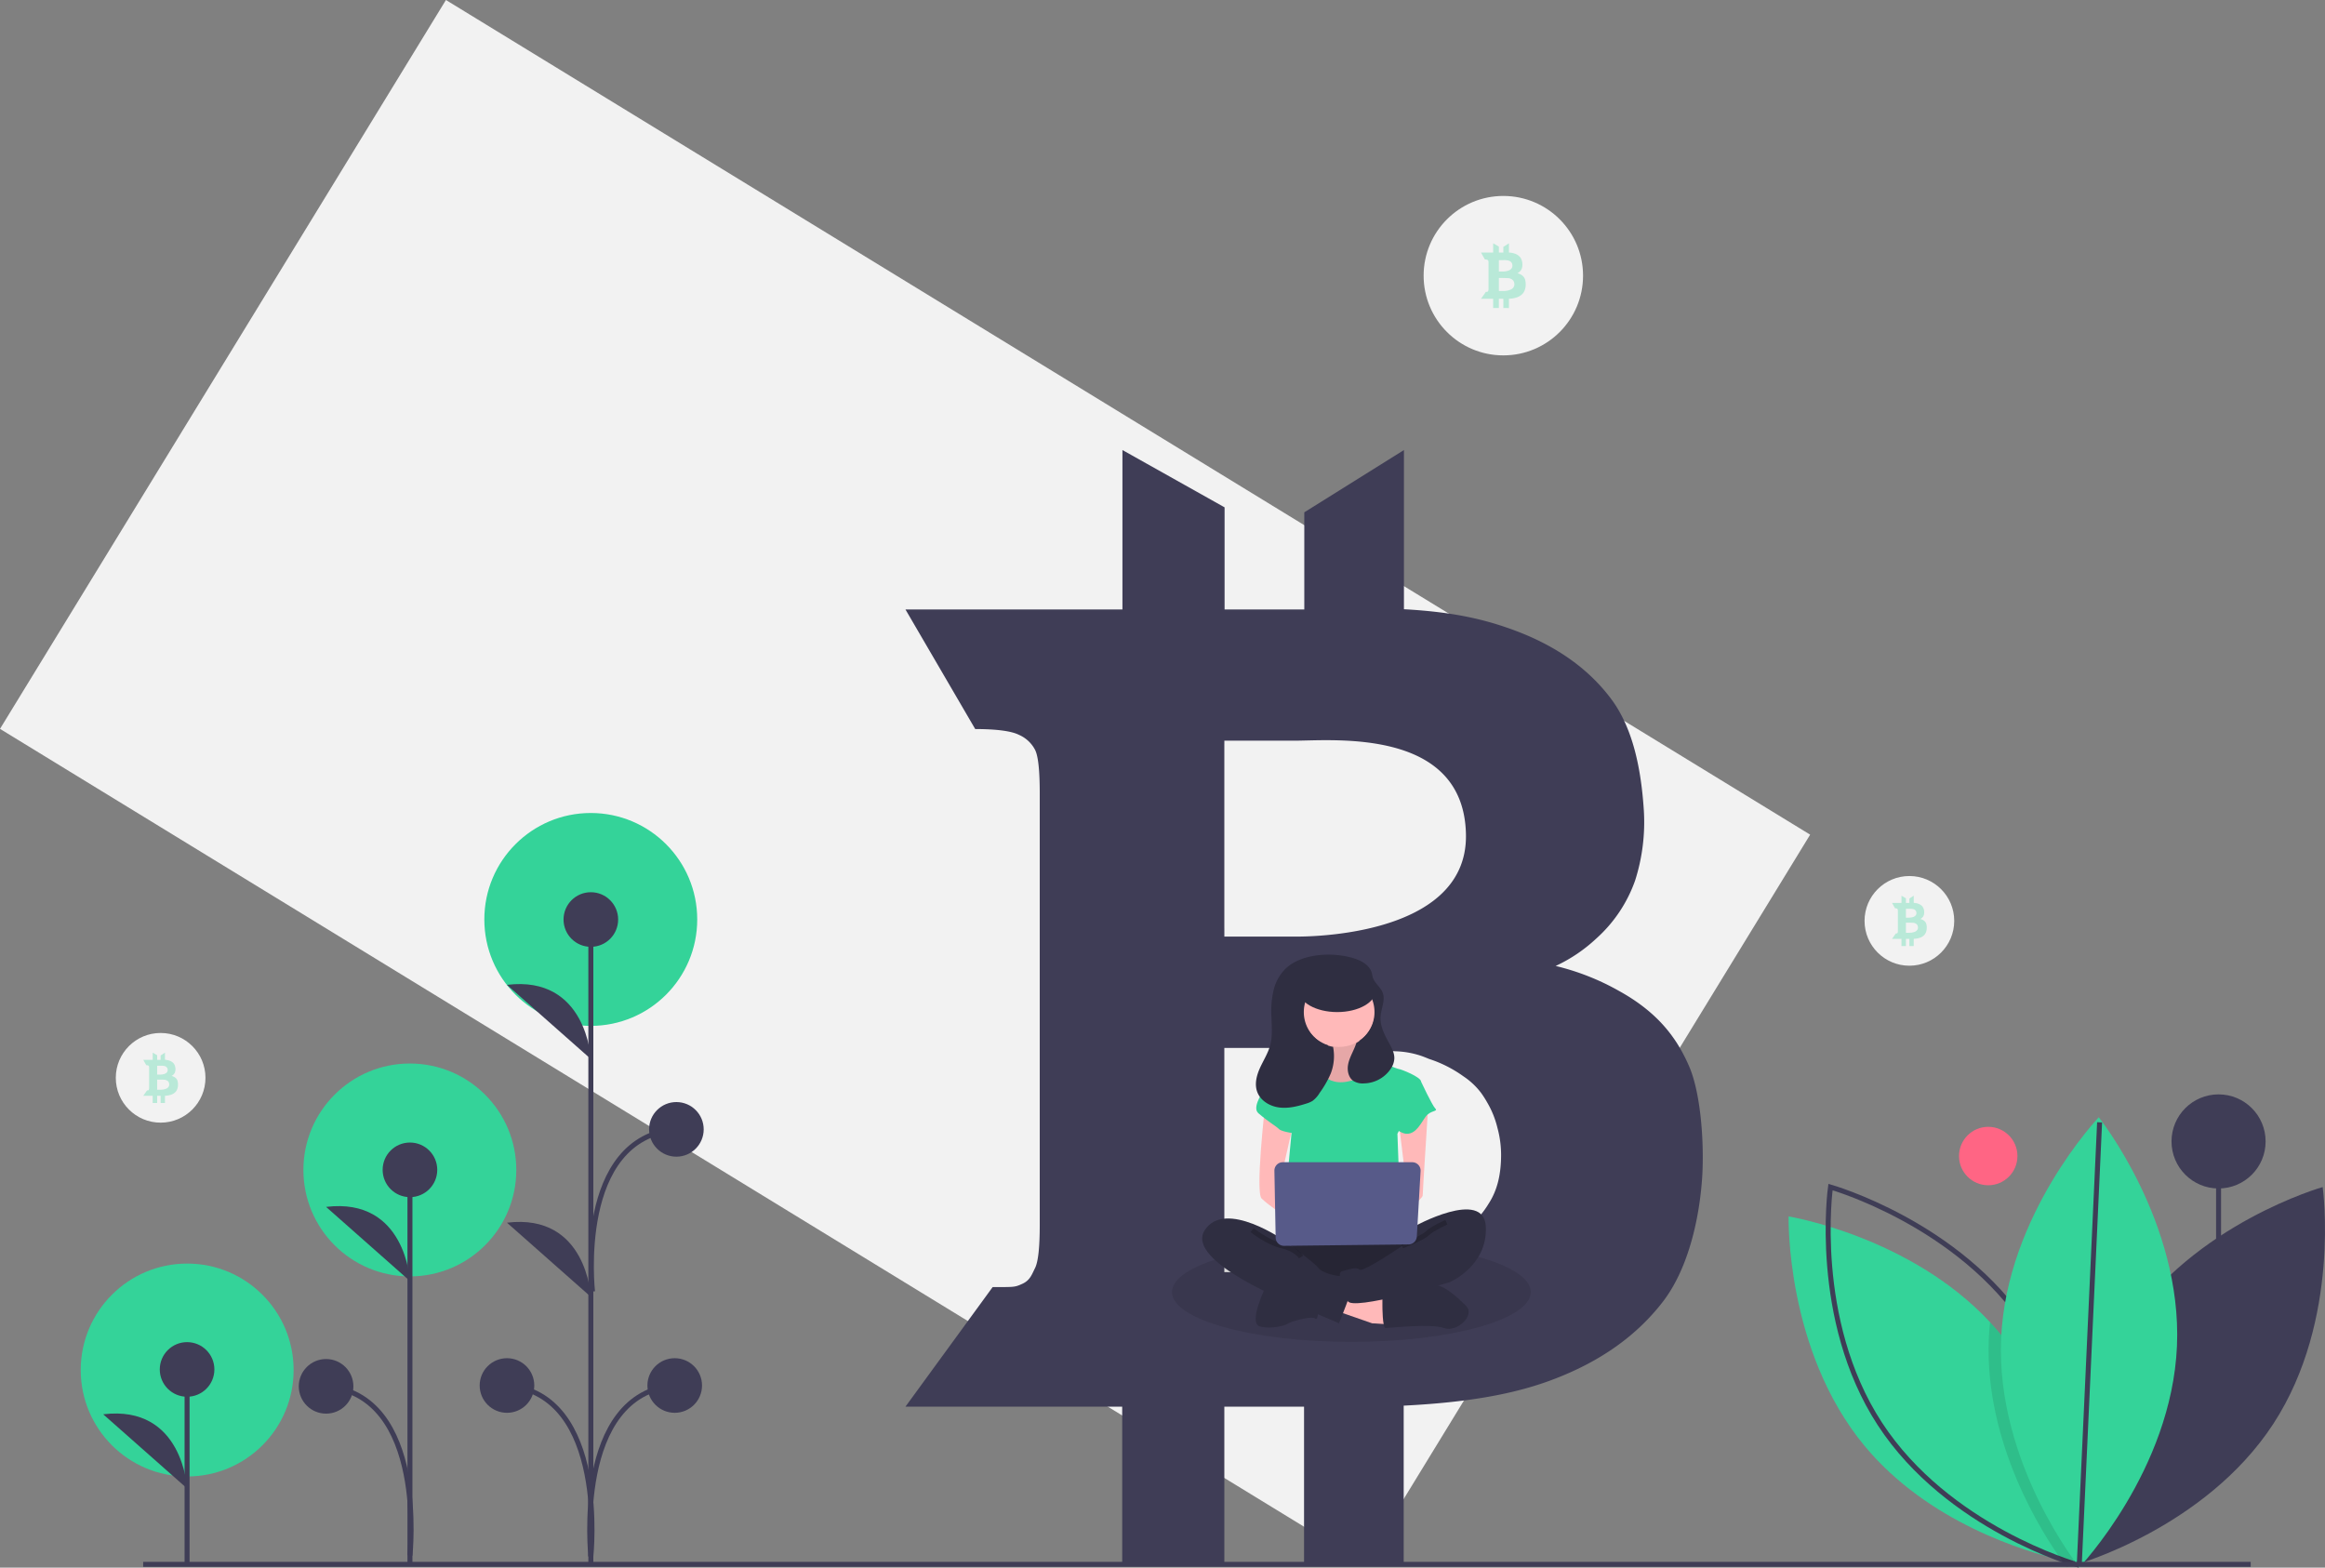 <svg xmlns="http://www.w3.org/2000/svg" width="933.321" height="629.287" viewBox="0 0 933.321 629.287" xmlns:xlink="http://www.w3.org/1999/xlink" role="img" artist="Katerina Limpitsouni" source="https://undraw.co/"><rect x="0" y="0" width="933.321" height="629.287" fill="#808080" stroke="none"/><title>digital currency</title><circle cx="603.482" cy="110.659" r="32" fill="#f2f2f2"/><rect x="175.661" y="277.725" width="642" height="343" transform="translate(174.109 -328.578) rotate(31.459)" fill="#f2f2f2"/><path d="M811.321,563.266c-5-11.5-12.7-21.6-28.1-30.1a98.147,98.147,0,0,0-25.4-10,62.219,62.219,0,0,0,16.3-11,56.368,56.368,0,0,0,15.6-23.3,77.109,77.109,0,0,0,3.5-28.2c-1.1-16.8-4.4-33.1-13.2-44.8s-21.2-20.7-37.6-27c-12.6-4.8-25.5-7.8-45.5-8.9v-63.9l-40,25v39h-32v-41l-41-23v64h-87.1l28,48c8.65.01,14.51.81,17.5,2.3a13.225,13.225,0,0,1,6.5,6c1.3,2.5,1.9,8.4,1.9,17.5v173.2c0,9-.6,14.8-1.9,17.4s-2,4.9-5.1,6.3-3.2,1.3-11.8,1.3h-.1l-35,48h87v64h41v-64h32v64h40v-64.4c26-1.3,44.5-4.7,59.4-10.3,19.3-7.2,34.1-17.7,44.7-31.5s14.9-34.9,15.8-51.2C817.421,592.166,815.821,573.466,811.321,563.266Zm-186.5-129.2h.01v-1.33h27.96c15.73,0,68.15-5.24,69.02,37.57.88,42.81-69.02,41.06-69.02,41.06h-27.96v-3.3h-.01Zm0,122h32c6.5,0,28.86.99,37,1.36a35.499,35.499,0,0,1,9.76,1.74c1.15.39,2.24.83,3.42,1.32a49.732,49.732,0,0,1,13.79,6.98,28.807,28.807,0,0,1,7.13,6.7,38.229,38.229,0,0,1,2.36,3.69,37.473,37.473,0,0,1,4.17,10.29,41.737,41.737,0,0,1,1.47,10.72c0,7.79-1.44,14.24-4.99,19.7-4.81,8.06-12.7,13.77-21.58,17.8-22.96,10.44-52.53,9.7-52.53,9.7h-32Z" transform="translate(-133.339 -135.407)" fill="#3f3d56"/><path d="M745.481,247.412a3.437,3.437,0,0,0-1.575-1.747,5.393,5.393,0,0,0-1.424-.58,3.482,3.482,0,0,0,.914-.638,3.282,3.282,0,0,0,.875-1.352,4.623,4.623,0,0,0,.196-1.637,4.992,4.992,0,0,0-.74-2.6,4.633,4.633,0,0,0-2.108-1.567,7.682,7.682,0,0,0-2.551-.517v-3.708l-2.242,1.451V236.78h-1.794v-2.379l-2.298-1.335V236.78h-4.883l1.57,2.786a2.447,2.447,0,0,1,.981.133.752.752,0,0,1,.364.348,2.884,2.884,0,0,1,.107,1.016v10.052a2.888,2.888,0,0,1-.107,1.01c-.073.151-.112.284-.286.366s-.179.075-.661.075h-.006l-1.962,2.786h4.877v3.714h2.298v-3.714h1.794v3.714H739.062v-3.737a10.628,10.628,0,0,0,3.33-.598,5.476,5.476,0,0,0,2.506-1.828,5.802,5.802,0,0,0,.886-2.971A6.754,6.754,0,0,0,745.481,247.412ZM735.026,239.914h.001v-.077h1.567c.882,0,3.82-.304,3.869,2.18.049,2.485-3.869,2.383-3.869,2.383H735.026v-.192h-.001Zm0,7.08h1.794c.364,0,1.618.057,2.074.079a1.929,1.929,0,0,1,.547.101c.064.023.126.048.192.077a2.753,2.753,0,0,1,.773.405,1.639,1.639,0,0,1,.4.389,2.482,2.482,0,0,1,.366.811,2.502,2.502,0,0,1,.082.622,2.085,2.085,0,0,1-.28,1.143,2.648,2.648,0,0,1-1.21,1.033,7.554,7.554,0,0,1-2.945.563h-1.794Z" transform="translate(-133.339 -135.407)" fill="#34d399" opacity="0.3"/><circle cx="798.13" cy="464.063" r="11.729" fill="#ff6584"/><line x1="890.596" y1="591.744" x2="890.596" y2="458.194" fill="#3f3d56" stroke="#3f3d56" stroke-miterlimit="10" stroke-width="2"/><circle cx="890.596" cy="458.194" r="18.886" fill="#3f3d56"/><path d="M986.741,668.376c-27.28,41.835-19.805,95.043-19.805,95.043s51.704-14.619,78.983-56.454,19.805-95.043,19.805-95.043S1014.02,626.542,986.741,668.376Z" transform="translate(-133.339 -135.407)" fill="#3f3d56"/><path d="M966.791,762.933s-.664-.106-1.886-.353c-.975-.198-2.317-.48-3.956-.869-14.652-3.455-53.608-15.133-79.077-45.837-31.877-38.447-30.534-92.161-30.534-92.161s48.74,7.92,80.857,42.446q2.088,2.225,4.062,4.613c27.737,33.452,30.322,78.462,30.527,89.589C966.812,762.028,966.791,762.933,966.791,762.933Z" transform="translate(-133.339 -135.407)" fill="#34d399"/><path d="M947.131,668.376c27.28,41.835,19.805,95.043,19.805,95.043s-51.704-14.619-78.983-56.454-19.805-95.043-19.805-95.043S919.851,626.542,947.131,668.376Z" transform="translate(-133.339 -135.407)" fill="none" stroke="#3f3d56" stroke-miterlimit="10" stroke-width="2"/><path d="M966.783,760.361c-.721.869-1.356,1.611-1.879,2.218-1.159,1.321-1.816,2.014-1.816,2.014s-.798-1.003-2.141-2.882c-7.369-10.272-31.071-46.797-29.241-88.989q.148-3.317.487-6.563,2.088,2.225,4.062,4.613C963.993,704.224,966.579,749.234,966.783,760.361Z" transform="translate(-133.339 -135.407)" opacity="0.1"/><path d="M1007.232,675.773c-2.156,49.896-39.195,88.82-39.195,88.82s-33.543-41.974-31.387-91.871,39.195-88.82,39.195-88.82S1009.388,625.876,1007.232,675.773Z" transform="translate(-133.339 -135.407)" fill="#34d399"/><line x1="834.697" y1="627.774" x2="842.84" y2="450.531" fill="none" stroke="#3f3d56" stroke-miterlimit="10" stroke-width="2"/><line x1="57.472" y1="627.968" x2="903.492" y2="627.968" fill="none" stroke="#3f3d56" stroke-miterlimit="10" stroke-width="2"/><circle cx="237.156" cy="369.084" r="42.73" fill="#34d399"/><circle cx="164.526" cy="469.648" r="42.73" fill="#34d399"/><circle cx="75.136" cy="549.96" r="42.73" fill="#34d399"/><line x1="75.098" y1="627.235" x2="75.098" y2="549.725" fill="#3f3d56" stroke="#3f3d56" stroke-miterlimit="10" stroke-width="2"/><circle cx="75.098" cy="549.725" r="10.961" fill="#3f3d56"/><path d="M208.437,732.903s-1.566-33.678-33.666-29.764" transform="translate(-133.339 -135.407)" fill="#3f3d56"/><line x1="237.182" y1="627.779" x2="237.182" y2="369.241" fill="#3f3d56" stroke="#3f3d56" stroke-miterlimit="10" stroke-width="2"/><circle cx="237.182" cy="369.119" r="10.961" fill="#3f3d56"/><circle cx="203.516" cy="556.172" r="10.961" fill="#3f3d56"/><path d="M370.522,560.515s-1.566-33.678-33.666-29.764" transform="translate(-133.339 -135.407)" fill="#3f3d56"/><path d="M370.522,655.989s-1.566-33.678-33.666-29.764" transform="translate(-133.339 -135.407)" fill="#3f3d56"/><path d="M370.522,760.173s7.046-65.462-33.666-68.594" transform="translate(-133.339 -135.407)" fill="none" stroke="#3f3d56" stroke-miterlimit="10" stroke-width="2"/><circle cx="270.853" cy="556.172" r="10.961" fill="#3f3d56"/><path d="M370.527,760.173s-7.046-65.462,33.666-68.594" transform="translate(-133.339 -135.407)" fill="none" stroke="#3f3d56" stroke-miterlimit="10" stroke-width="2"/><circle cx="271.521" cy="453.354" r="10.961" fill="#3f3d56"/><path d="M371.194,653.862s-7.046-61.97,33.666-65.102" transform="translate(-133.339 -135.407)" fill="none" stroke="#3f3d56" stroke-miterlimit="10" stroke-width="2"/><line x1="164.565" y1="627.414" x2="164.565" y2="469.601" fill="#3f3d56" stroke="#3f3d56" stroke-miterlimit="10" stroke-width="2"/><circle cx="164.565" cy="469.601" r="10.961" fill="#3f3d56"/><path d="M297.904,649.647s-1.566-33.678-33.666-29.764" transform="translate(-133.339 -135.407)" fill="#3f3d56"/><path d="M297.904,759.808s7.046-64.764-33.666-67.895" transform="translate(-133.339 -135.407)" fill="none" stroke="#3f3d56" stroke-miterlimit="10" stroke-width="2"/><circle cx="130.899" cy="556.506" r="10.961" fill="#3f3d56"/><circle cx="766.482" cy="369.659" r="18" fill="#f2f2f2"/><path d="M709.351,636.366c-22.96,10.44-52.53,9.7-52.53,9.7h-32v-6.11c13.04-3.64,31.07-5.89,51-5.89A233.659,233.659,0,0,1,709.351,636.366Z" transform="translate(-133.339 -135.407)" opacity="0.1"/><path d="M747.821,654.066c0,11.05-32.24,20-72,20s-72-8.95-72-20c0-5.51,8.02-10.5,21-14.11v6.11h32s29.57.74,52.53-9.7C732.221,639.706,747.821,646.376,747.821,654.066Z" transform="translate(-133.339 -135.407)" opacity="0.1"/><rect x="521.043" y="394.129" width="30.635" height="30.69" fill="#2f2e41"/><path d="M665.775,551.238s2.536,8.875-1.902,9.509a17.323,17.323,0,0,0-7.607,3.17l8.241,10.777h15.214l9.509-9.509s-12.679-9.509-10.143-15.214S665.775,551.238,665.775,551.238Z" transform="translate(-133.339 -135.407)" fill="#ffb9b9"/><path d="M665.775,551.238s2.536,8.875-1.902,9.509a17.323,17.323,0,0,0-7.607,3.17l8.241,10.777h15.214l9.509-9.509s-12.679-9.509-10.143-15.214S665.775,551.238,665.775,551.238Z" transform="translate(-133.339 -135.407)" opacity="0.1"/><polygon points="536.239 526.136 550.82 531.207 560.962 531.841 560.328 522.966 539.409 516.779 536.239 526.136" fill="#ffb9b9"/><path d="M688.279,659.641s0,8.875,1.268,8.875,18.384-1.902,23.456,0,12.679-5.071,8.875-8.875-10.008-9.509-13.879-8.241-19.719,4.438-19.719,4.438Z" transform="translate(-133.339 -135.407)" fill="#2f2e41"/><path d="M641.685,651.4s-7.607,15.214-2.536,16.482,10.777-.634,11.411-1.268,9.509-3.17,10.777-1.902,1.268-5.071,1.268-5.071Z" transform="translate(-133.339 -135.407)" fill="#2f2e41"/><path d="M648.025,630.48s-12.045,16.482-3.17,20.92,51.349,4.438,54.518,0,4.438-18.384,0-19.652S648.025,630.48,648.025,630.48Z" transform="translate(-133.339 -135.407)" fill="#2f2e41"/><path d="M648.025,630.48s-12.045,16.482-3.17,20.92,51.349,4.438,54.518,0,4.438-18.384,0-19.652S648.025,630.48,648.025,630.48Z" transform="translate(-133.339 -135.407)" opacity="0.2"/><circle cx="537.507" cy="405.689" r="14.58" fill="#ffb9b9"/><path d="M648.025,563.917l12.679-2.536s3.17,10.143,13.313,8.241,12.679-8.241,12.679-8.241,7.607,3.17,8.241,3.17,8.875,3.17,8.875,5.071-9.509,20.92-9.509,20.92l1.268,34.232-46.911-1.268,3.17-33.598Z" transform="translate(-133.339 -135.407)" fill="#34d399"/><path d="M641.051,580.399s-3.804,33.598-1.268,36.134,12.679,9.509,12.679,9.509v-7.607l-5.071-9.509,5.071-22.188Z" transform="translate(-133.339 -135.407)" fill="#ffb9b9"/><path d="M706.663,579.448s-2.219,34.549-2.219,35.817-5.705,5.705-7.607,5.705-3.17-3.17-3.17-3.17l4.438-5.071-3.17-25.991Z" transform="translate(-133.339 -135.407)" fill="#ffb9b9"/><path d="M700.641,627.944s28.527-15.848,29.161,0-14.58,22.188-14.58,22.188-39.304,11.786-40.889,7.478-4.754-11.281-2.219-11.915,5.705-1.902,6.973-.634,17.116-9.509,17.116-9.509Z" transform="translate(-133.339 -135.407)" fill="#2f2e41"/><path d="M713.954,626.042s-5.705,2.536-7.607,4.438-10.143,5.071-10.143,5.071" transform="translate(-133.339 -135.407)" fill="none" stroke="#000" stroke-miterlimit="10" stroke-width="2" opacity="0.2"/><path d="M651.828,565.185l-3.804-1.268s-13.947,14.58-9.509,18.384,6.973,5.071,8.241,6.339,7.607,1.902,7.607,1.902Z" transform="translate(-133.339 -135.407)" fill="#34d399"/><path d="M698.105,568.355l5.705,1.268s4.438,9.509,5.705,10.777-1.902.634-3.804,3.17-3.804,6.973-7.607,6.973-8.875-6.339-8.875-6.339Z" transform="translate(-133.339 -135.407)" fill="#34d399"/><path d="M649.293,633.65s-24.089-17.116-32.331-4.438,35.5,29.795,41.84,32.331,12.045,5.071,12.045,5.071,5.705-13.947,5.705-16.482-4.438-2.536-5.705-2.536-6.973-1.268-8.241-3.17S649.293,633.65,649.293,633.65Z" transform="translate(-133.339 -135.407)" fill="#2f2e41"/><path d="M635.98,629.212s6.339,5.071,12.045,6.339,7.607,4.438,7.607,4.438" transform="translate(-133.339 -135.407)" fill="none" stroke="#000" stroke-miterlimit="10" stroke-width="2" opacity="0.2"/><path d="M644.92,605.376l.506,26.841a3.36,3.36,0,0,0,3.397,3.296l49.949-.561a3.36,3.36,0,0,0,3.317-3.166l1.516-26.28a3.36,3.36,0,0,0-3.355-3.554H648.279A3.36,3.36,0,0,0,644.92,605.376Z" transform="translate(-133.339 -135.407)" fill="#575a89"/><path d="M639.142,564.077c1.36-3.002,3.189-5.819,4.06-8.998,1.044-3.81.638-7.841.513-11.789a37.017,37.017,0,0,1,.884-10.403,17.885,17.885,0,0,1,5.142-8.953c6.643-5.931,18.802-6.356,26.914-3.888,3.198.973,6.605,2.827,7.398,6.074.12.49.173.995.307,1.482.664,2.418,3.138,3.948,4.03,6.291,1.154,3.031-.626,6.327-.858,9.561-.272,3.777,1.585,7.344,3.415,10.659,1.088,1.971,2.219,4.07,2.111,6.318a7.982,7.982,0,0,1-1.092,3.483,13.281,13.281,0,0,1-11.156,6.395,6.999,6.999,0,0,1-4.179-.987c-1.98-1.363-2.56-4.108-2.147-6.476s1.614-4.51,2.556-6.721c.289-.679.55-1.369.79-2.066a14.186,14.186,0,1,0-9.357,1.587,19.216,19.216,0,0,1-.931,10.685,40.347,40.347,0,0,1-4.487,7.823,10.801,10.801,0,0,1-2.858,3.199,10.143,10.143,0,0,1-2.435,1.04c-3.581,1.152-7.351,2.078-11.077,1.56s-7.415-2.765-8.684-6.306C636.888,570.546,637.781,567.079,639.142,564.077Z" transform="translate(-133.339 -135.407)" fill="#2f2e41"/><ellipse cx="536.801" cy="397.502" rx="15.474" ry="8.768" fill="#2f2e41"/><path d="M906.55,506.112a2.671,2.671,0,0,0-1.224-1.357,4.191,4.191,0,0,0-1.106-.451,2.706,2.706,0,0,0,.71-.496,2.55,2.55,0,0,0,.68-1.051,3.592,3.592,0,0,0,.152-1.272,3.879,3.879,0,0,0-.575-2.02,3.6,3.6,0,0,0-1.638-1.218,5.969,5.969,0,0,0-1.982-.401v-2.882l-1.742,1.127v1.759h-1.394v-1.849l-1.786-1.037v2.886h-3.794l1.22,2.165a1.902,1.902,0,0,1,.762.104.585.585,0,0,1,.283.271,2.241,2.241,0,0,1,.083.789v7.811a2.244,2.244,0,0,1-.083.785c-.057.117-.087.221-.222.284s-.139.059-.514.059h-.004l-1.525,2.165H896.64v2.886h1.786v-2.886h1.394v2.886h1.742v-2.904a8.259,8.259,0,0,0,2.588-.465,4.256,4.256,0,0,0,1.947-1.421,4.508,4.508,0,0,0,.688-2.309A5.248,5.248,0,0,0,906.55,506.112Zm-8.124-5.827h0v-.06h1.218c.685,0,2.969-.236,3.007,1.694.038,1.931-3.007,1.852-3.007,1.852h-1.218v-.149H898.426Zm0,5.502h1.394c.283,0,1.257.045,1.612.061a1.499,1.499,0,0,1,.425.078c.05.018.098.037.149.06a2.139,2.139,0,0,1,.601.315,1.274,1.274,0,0,1,.311.302,1.928,1.928,0,0,1,.284.63,1.945,1.945,0,0,1,.064.483,1.62,1.62,0,0,1-.217.888,2.058,2.058,0,0,1-.94.803,5.87,5.87,0,0,1-2.288.437h-1.394Z" transform="translate(-133.339 -135.407)" fill="#34d399" opacity="0.3"/><circle cx="64.482" cy="432.659" r="18" fill="#f2f2f2"/><path d="M204.55,569.112a2.671,2.671,0,0,0-1.224-1.357,4.191,4.191,0,0,0-1.106-.451,2.706,2.706,0,0,0,.71-.496,2.55,2.55,0,0,0,.68-1.051,3.592,3.592,0,0,0,.152-1.272,3.879,3.879,0,0,0-.575-2.02,3.6,3.6,0,0,0-1.638-1.218,5.969,5.969,0,0,0-1.982-.401v-2.882l-1.742,1.127v1.759h-1.394v-1.849l-1.786-1.037v2.886h-3.794l1.22,2.165a1.902,1.902,0,0,1,.762.104.585.585,0,0,1,.283.271,2.241,2.241,0,0,1,.083.789v7.811a2.244,2.244,0,0,1-.083.785c-.057.117-.087.221-.222.284s-.139.059-.514.059h-.004l-1.525,2.165H194.64v2.886h1.786v-2.886h1.394v2.886h1.742v-2.904a8.259,8.259,0,0,0,2.588-.465,4.256,4.256,0,0,0,1.947-1.421,4.508,4.508,0,0,0,.688-2.309A5.248,5.248,0,0,0,204.55,569.112Zm-8.124-5.827h0v-.06h1.218c.685,0,2.969-.236,3.007,1.694.038,1.931-3.007,1.852-3.007,1.852h-1.218v-.149H196.426Zm0,5.502h1.394c.283,0,1.257.045,1.612.061a1.499,1.499,0,0,1,.425.078c.05.018.098.037.149.06a2.139,2.139,0,0,1,.601.315,1.274,1.274,0,0,1,.311.302,1.928,1.928,0,0,1,.284.63,1.945,1.945,0,0,1,.064.483,1.62,1.62,0,0,1-.217.888,2.058,2.058,0,0,1-.94.803,5.87,5.87,0,0,1-2.288.437h-1.394Z" transform="translate(-133.339 -135.407)" fill="#34d399" opacity="0.3"/></svg>